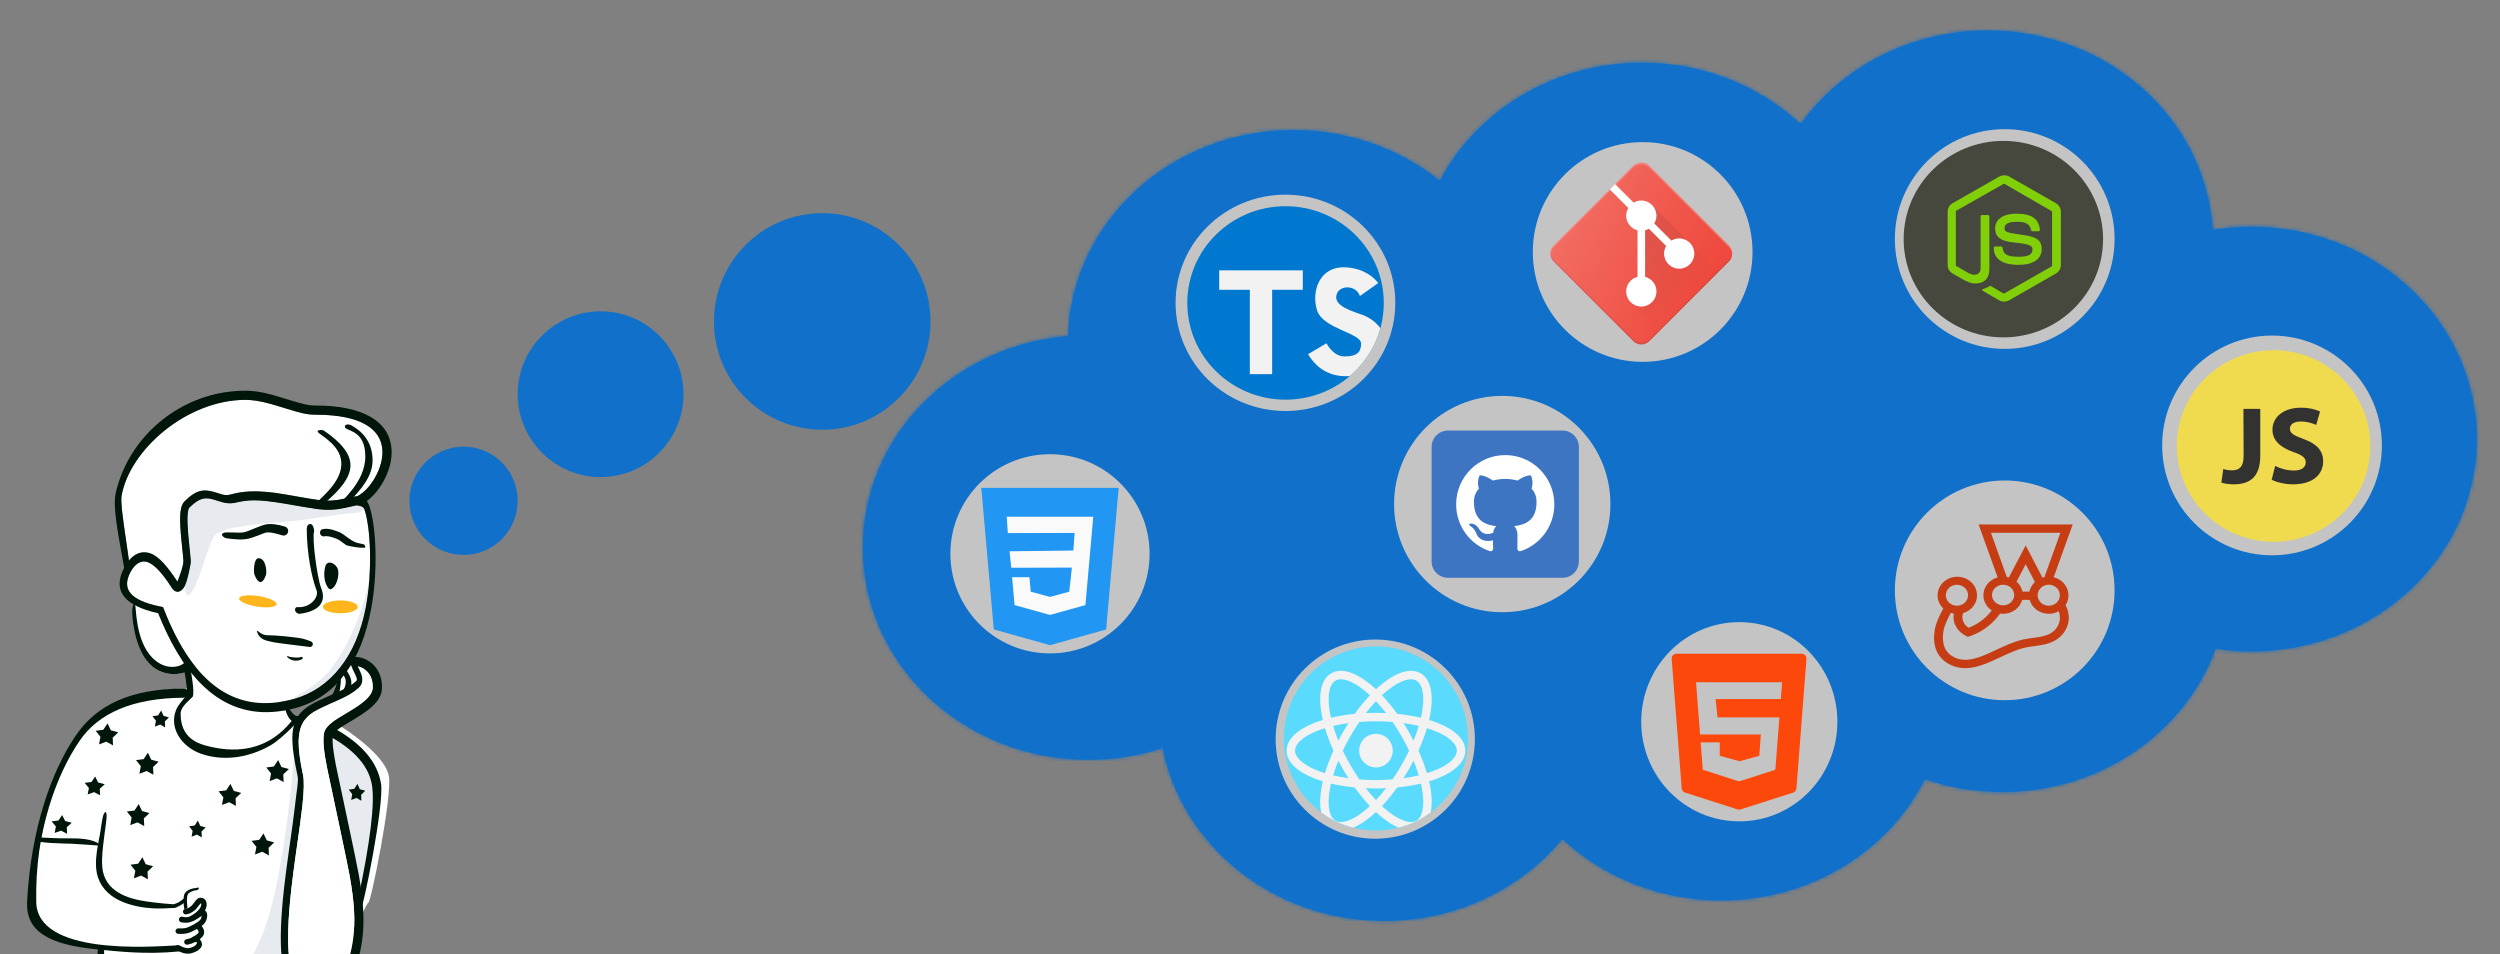 <svg width="655" height="250" viewBox="0 0 655 250" fill="none" xmlns="http://www.w3.org/2000/svg">
<rect x="0" y="0" width="655" height="250" fill="#808080" stroke="none"/>
<g clip-path="url(#clip0)">
<path d="M51.127 174.775C51.501 175.756 64.269 177.294 71.266 181.43C73.949 183.016 75.981 189.88 75.849 190.01C72.677 193.139 70.953 194.733 69.246 195.694C63.243 199.072 58.616 198.194 54.137 197.487C48.752 196.637 45.553 190.726 47.652 185.818C47.981 185.049 48.81 183.926 50.182 182.345L50.365 182.137C50.359 182.081 50.36 182.023 50.367 181.964C50.43 181.434 50.437 180.891 50.39 180.333L50.284 179.334C50.158 178.216 49.916 176.32 49.556 175.375C49.39 174.941 49.608 174.455 50.042 174.289C50.476 174.124 50.962 174.341 51.127 174.775Z" fill="white"/>
<path d="M80.609 187.301C80.608 187.099 80.658 186.894 80.766 186.706C80.952 186.378 81.269 186.172 81.614 186.115C81.695 186.042 81.749 186.016 81.781 186.046L81.833 186.099C82.027 186.102 82.223 186.153 82.404 186.256L85.938 188.263C93.264 192.452 101.139 198.681 101.899 203.411C102.76 208.77 97.148 236.661 96.5 236.52C95.851 236.38 83.695 264.004 83.688 264.079C83.664 264.33 72.857 264.731 61.489 265.948C57.516 266.373 67.834 252.512 71.716 242.712C78.373 225.907 80.609 187.301 80.609 187.301Z" fill="white"/>
<path d="M90.734 176.985C90.648 177.669 90.937 180.182 89.971 181.342C89.588 181.802 88.673 182.131 88.076 181.841C87.812 181.713 88.635 180.566 89.135 179.27C89.328 178.769 88.989 178.164 89.135 177.686C89.263 177.267 89.882 176.966 89.971 176.651C90.113 176.151 90.79 176.533 90.734 176.985Z" fill="white"/>
<path d="M92.405 174.049C92.319 174.733 94.349 177.918 93.335 178.939C91.613 180.674 89.957 177.631 90.456 176.335C90.65 175.834 90.66 175.229 90.806 174.75C90.934 174.332 92.461 173.598 92.405 174.049Z" fill="white"/>
<path d="M49.739 180.382C50.403 180.377 50.944 180.911 50.95 181.575C50.95 181.645 50.944 181.713 50.934 181.779L51.037 181.712C51.613 181.356 52.327 181.176 52.174 182.048C51.962 183.264 48.917 184.678 48.917 187.018C48.917 190.491 50.257 193.816 55.074 195.205C68.567 199.097 75.231 192.199 77.725 189.223C77.724 189.021 77.775 188.816 77.882 188.628C78.068 188.301 78.385 188.094 78.73 188.037C78.811 187.964 78.866 187.939 78.897 187.969L78.949 188.021C79.144 188.025 79.34 188.076 79.521 188.179L83.055 190.186C90.381 194.374 98.255 200.603 99.015 205.333C99.876 210.693 94.264 238.583 93.616 238.443C92.967 238.302 80.811 265.926 80.804 266.001C80.772 266.341 61.103 266.952 46.917 269.473C37.614 271.127 31.56 274.228 31.364 274.403C30.87 274.846 30.295 275.612 29.852 275.118C26.881 271.798 26.089 262.47 27.237 248.741L26.636 248.679C14.34 247.437 8.274 243.979 8.687 236.192C9.7 217.089 15.078 202.119 21.334 192.849C26.889 184.619 35.763 180.482 49.739 180.382Z" fill="white"/>
<path fill-rule="evenodd" clip-rule="evenodd" d="M77.725 189.223C77.724 189.021 77.775 188.816 77.882 188.628C78.068 188.301 78.385 188.094 78.73 188.037C78.811 187.964 78.866 187.939 78.897 187.968L78.949 188.021C79.143 188.025 79.34 188.075 79.521 188.178L83.055 190.186C90.381 194.374 98.255 200.603 99.015 205.333C99.876 210.693 94.264 238.583 93.616 238.443C92.967 238.302 80.811 265.926 80.804 266.001C80.78 266.253 69.974 266.653 58.605 267.87C54.632 268.295 64.95 254.434 68.832 244.635C75.489 227.829 77.725 189.223 77.725 189.223Z" fill="#E7EAEE"/>
<path d="M78.356 188.831C78.38 189.494 77.818 190.05 77.155 190.033C73.84 189.949 73.313 184.249 73.631 184.226C74.071 184.194 74.823 186.902 76.303 187.888C77.431 188.64 78.292 187.004 78.356 188.831Z" fill="white"/>
<path d="M48.312 173.605C48.771 173.055 49.627 173.542 49.927 174.134C50.227 174.726 49.989 175.449 49.397 175.749C46.375 177.277 42.352 176.71 39.873 174.589C35.567 170.903 35.391 161.338 35.391 158.483C35.391 158.102 40.304 158.552 42.342 161.218C45.956 165.946 47.721 174.312 48.312 173.605Z" fill="white"/>
<path d="M47.991 147.628L48.037 147.375C48.075 147.151 48.075 146.907 47.959 145.7L47.575 141.923C47.503 141.202 47.444 140.581 47.394 139.976L47.354 139.483C47.008 135.034 47.175 132.506 48.376 131.33C51.767 128.012 53.64 128.084 57.172 129.228L57.912 129.469C59.482 129.966 60.268 129.582 61.341 129.33L61.652 129.259C64.14 128.714 66.733 128.613 69.715 128.872C71.459 129.024 72.538 129.167 75.306 129.643L78.574 130.216C80.62 130.575 81.998 130.8 83.456 130.998L83.778 131.04C86.116 131.323 88.018 131.153 90.315 130.635C90.362 130.624 91.598 130.333 92.083 130.229L92.376 130.17C92.83 130.086 93.215 130.041 93.574 130.041L93.63 130.01C97.135 128.191 100.47 122.512 100.195 117.956C99.854 112.304 94.485 108.717 82.955 108.646L82.394 108.643C80.49 108.623 79.098 108.308 75.101 107.083L73.128 106.474C69.704 105.425 67.641 104.948 65.432 104.799C65.052 104.774 64.679 104.761 64.313 104.761C48.996 104.761 33.907 117.812 31.831 130.01C31.454 132.224 33.162 141.995 33.779 146.852C33.779 146.852 39.73 146.917 42.626 147.335C42.902 147.375 45.251 152.494 46.674 152.494C47.959 152.494 47.991 147.628 47.991 147.628Z" fill="white"/>
<path d="M56.799 131.154C58.934 131.856 60.107 132.056 61.722 131.707L62.314 131.573C66.143 130.736 69.074 130.989 77.264 132.425L79.228 132.769C80.746 133.03 81.908 133.213 83.132 133.379C85.827 133.747 88.004 133.593 90.526 133.049L93.1 132.473C93.544 132.381 93.489 132.416 93.649 132.441L93.724 132.451C94.061 132.482 95.204 132.654 95.473 133.43C97.128 138.212 97.609 149.624 95.851 159.018C93.465 171.774 86.619 180.519 76.834 183.175C61.923 187.222 50.713 179.532 42.953 159.669L42.714 159.058L42.071 158.929L41.612 158.833C34.225 157.251 31.731 154.412 34.228 149.79C35.478 147.475 37.192 146.758 38.619 147.243C40.357 147.832 42.545 150.103 45.046 154.069L45.074 154.111C46.171 155.698 47.694 155.09 48.467 153.405C48.95 152.354 49.408 150.596 49.87 148.081L49.963 147.567C50.042 147.086 50.005 146.701 49.602 142.815L49.46 141.423C49.409 140.909 49.365 140.446 49.327 139.998L49.308 139.776C49.15 137.883 49.092 136.375 49.151 135.189C49.212 133.984 49.405 133.215 49.576 133.048L49.861 132.773C52.342 130.424 53.748 130.189 56.286 130.987L56.799 131.154Z" fill="white"/>
<path fill-rule="evenodd" clip-rule="evenodd" d="M95.851 159.018C93.465 171.774 86.619 180.519 76.834 183.175C73.986 183.948 82.234 180.891 86.578 175.397C92.535 167.862 95.886 156.705 96.438 153.326C98.108 143.103 97.609 149.623 95.851 159.018Z" fill="#E7EAEE"/>
<path fill-rule="evenodd" clip-rule="evenodd" d="M48.467 153.405C48.95 152.354 49.408 150.596 49.87 148.081L49.963 147.567C50.042 147.086 50.005 146.701 49.602 142.815L49.46 141.423C49.409 140.909 49.365 140.446 49.327 139.998L49.308 139.776C49.15 137.883 49.092 136.375 49.152 135.189C49.212 133.984 49.405 133.215 49.576 133.048L49.862 132.773C52.342 130.424 53.748 130.189 56.286 130.987L56.8 131.154C58.934 131.856 60.107 132.056 61.722 131.707L62.315 131.573C66.143 130.736 69.074 130.989 77.264 132.425L79.229 132.769C80.746 133.03 81.908 133.213 83.132 133.379C85.827 133.747 88.004 133.593 90.526 133.049L93.1 132.473C93.544 132.381 93.489 132.416 93.65 132.441L93.724 132.451C94.061 132.482 95.204 132.654 95.473 133.43C95.473 133.43 94.431 134.275 93.65 134.332C86.841 134.833 81.891 136.021 76.629 136.525C68.331 137.32 60.91 137.592 56.8 139.776C54.813 140.831 52.704 151.709 50.056 155.396C48.557 157.485 48.467 153.405 48.467 153.405Z" fill="#E7EAEE"/>
<path fill-rule="evenodd" clip-rule="evenodd" d="M27.789 212.929L27.79 212.94C27.791 213.031 27.904 213.156 27.923 213.425C28.009 214.569 27.523 217.264 27.437 218.115C27.212 220.107 26.819 222.599 26.748 224.98C26.703 226.518 26.784 228.01 27.221 229.274C28.131 231.995 30.229 233.67 32.765 234.739C35.033 235.698 37.659 236.12 40.177 236.422C42.014 236.641 43.787 236.824 45.358 236.912C45.627 236.912 45.845 237.131 45.845 237.4C45.845 237.669 45.627 237.885 45.358 237.885C43.752 237.977 41.928 238.088 40.041 237.982C37.341 237.833 34.542 237.292 32.117 236.289C29.122 235.047 26.705 233.01 25.637 229.8C25.172 228.351 25.062 226.649 25.186 224.9C25.357 222.477 25.945 219.969 26.294 217.951C26.451 217.106 26.733 214.364 27.17 213.3C27.384 212.776 27.753 212.712 27.765 212.743C27.816 212.793 27.824 212.87 27.789 212.929Z" fill="#00160A"/>
<path fill-rule="evenodd" clip-rule="evenodd" d="M52.01 232.54L50.553 232.772C50.095 232.868 49.573 233.054 49.136 233.339C48.813 233.55 48.548 233.824 48.368 234.144C48.284 234.298 48.236 234.452 48.202 234.606C48.138 234.896 48.156 235.19 48.105 235.501C48.064 235.747 48.05 235.99 48.058 236.233C48.069 236.566 48.125 236.896 48.16 237.23C48.236 237.759 48.26 238.266 48.467 238.733C48.56 238.943 48.685 239.13 48.845 239.322C48.921 239.459 49.093 239.508 49.23 239.432C49.367 239.356 49.416 239.184 49.34 239.047C49.34 239.047 48.393 234.657 49.546 233.929C50.7 233.201 51.339 233.296 51.677 233.212C51.815 233.178 52.115 232.808 52.132 232.724C52.149 232.64 52.095 232.557 52.01 232.54Z" fill="#00160A"/>
<path fill-rule="evenodd" clip-rule="evenodd" d="M48.697 235.163C48.961 235.461 48.935 235.916 48.638 236.181C48.185 236.584 47.789 236.891 47.442 237.104L47.273 237.204C46.977 237.371 46.583 237.565 46.087 237.787C46.026 237.814 45.453 237.995 45.244 237.833C45.133 237.748 45.011 237.646 44.947 237.501C44.918 237.433 45.019 237.3 45.205 237.13C45.515 236.847 46.34 236.694 46.911 236.337C47.844 235.753 48.563 235.013 48.697 235.163Z" fill="#00160A"/>
<path fill-rule="evenodd" clip-rule="evenodd" d="M51.257 241.964C51.538 241.682 51.995 241.683 52.276 241.965C53.508 243.201 53.876 244.385 53.076 245.361C52.566 245.984 51.839 246.528 50.809 246.941C50.328 247.133 50.386 247.224 49.132 247.499C48.743 247.585 48.359 247.339 48.273 246.95C48.188 246.561 48.434 246.176 48.823 246.091L49.328 245.978C50.232 245.77 51.601 244.886 51.961 244.447C52.166 244.197 52.031 243.761 51.255 242.983C50.974 242.701 50.974 242.245 51.257 241.964Z" fill="#00160A"/>
<path fill-rule="evenodd" clip-rule="evenodd" d="M67.726 166.403C67.946 166.711 68.218 166.994 68.539 167.241C68.878 167.505 69.272 167.67 69.664 167.786C70.431 167.991 71.187 168.196 71.969 168.324C74.377 168.717 80.41 169.376 81.003 169.486C81.403 169.604 81.823 169.373 81.938 168.972C82.054 168.571 81.823 168.152 81.423 168.035C80.82 167.793 80.223 167.565 79.6 167.405C78.678 167.167 77.731 167.056 76.787 166.947C75.178 166.755 73.564 166.596 71.947 166.496C71.259 166.456 70.582 166.466 69.895 166.42C69.682 166.412 69.469 166.38 69.257 166.312C68.895 166.198 68.546 166.062 68.252 165.862L67.468 165.275C67.382 165.274 67.312 165.345 67.313 165.432C67.313 165.519 67.666 166.311 67.726 166.403Z" fill="#00160A"/>
<path fill-rule="evenodd" clip-rule="evenodd" d="M75.265 172.154C75.673 172.594 76.345 172.963 77.085 173.074C77.837 173.182 78.609 172.999 79.131 172.708C79.291 172.628 79.357 172.431 79.276 172.27C79.196 172.109 79 172.046 78.84 172.126C78.482 172.281 78.004 172.306 77.514 172.284C77.307 172.273 77.1 172.245 76.893 172.228C76.353 172.179 75.839 172.137 75.464 171.913C75.397 171.86 75.299 171.868 75.244 171.935C75.189 172.001 75.198 172.098 75.265 172.154Z" fill="#00160A"/>
<path fill-rule="evenodd" clip-rule="evenodd" d="M48.15 180.394C48.813 180.389 49.355 180.924 49.36 181.587C49.364 182.251 48.83 182.792 48.167 182.797C34.917 182.892 25.832 186.713 20.775 194.206C14.782 203.086 9.13 217.577 9.497 236.331C9.77 250.286 39.116 248.071 46.152 247.698C47.092 247.648 47.731 248.148 47.724 248.223C47.671 248.785 47.225 249.248 46.642 249.304C38.068 250.117 30.86 249.279 25.046 248.691C12.75 247.449 6.685 243.991 7.098 236.204C8.11 217.101 13.489 202.131 19.745 192.861C25.3 184.631 34.173 180.494 48.15 180.394Z" fill="#00160A"/>
<path fill-rule="evenodd" clip-rule="evenodd" d="M48.376 131.33C47.175 132.505 47.008 135.034 47.354 139.483L47.394 139.976C47.444 140.581 47.503 141.202 47.575 141.923L47.959 145.7C48.075 146.907 48.075 147.151 48.037 147.375L47.991 147.628C47.662 149.419 46.859 151.262 46.556 152.173L46.492 152.358L46.456 152.303C43.928 148.488 41.61 145.719 39.391 144.967C36.682 144.048 34.345 145.407 32.594 148.648L32.493 148.839C29.305 154.94 32.821 158.715 41.27 160.631L41.434 160.667L41.69 161.302C49.856 181.296 61.539 189.817 77.463 185.494C88.305 182.551 94.714 173.028 97.252 159.46C99.082 149.678 98.584 137.848 96.783 132.644C96.229 131.044 95.318 130.185 93.945 130.058C93.478 130.014 92.991 130.056 92.376 130.17L92.083 130.229C91.598 130.333 90.362 130.624 90.315 130.635C88.018 131.153 86.116 131.323 83.778 131.04L83.456 130.998C81.998 130.799 80.62 130.575 78.574 130.215L75.306 129.643C72.538 129.167 71.459 129.024 69.715 128.872C66.733 128.613 64.14 128.714 61.652 129.259L61.341 129.33C60.268 129.581 59.482 129.966 57.912 129.469L57.172 129.228C53.64 128.084 51.767 128.012 48.376 131.33ZM56.799 131.154C58.934 131.856 60.107 132.056 61.722 131.707L62.314 131.573C66.143 130.736 69.074 130.989 77.264 132.425L79.228 132.769C80.746 133.029 81.908 133.213 83.132 133.379C85.827 133.747 88.004 133.593 90.526 133.049L93.1 132.473C93.544 132.381 93.489 132.416 93.649 132.441L93.724 132.451C94.061 132.482 95.204 132.654 95.473 133.43C97.128 138.212 97.609 149.623 95.851 159.018C93.465 171.774 86.619 180.519 76.834 183.175C61.923 187.222 50.713 179.532 42.953 159.669L42.714 159.058L42.071 158.929L41.612 158.833C34.225 157.251 31.731 154.412 34.228 149.79C35.478 147.475 37.192 146.758 38.619 147.243C40.357 147.832 42.545 150.103 45.046 154.069L45.074 154.111C46.171 155.698 47.694 155.09 48.467 153.405C48.95 152.354 49.408 150.596 49.87 148.081L49.963 147.567C50.042 147.085 50.005 146.701 49.602 142.815L49.46 141.423C49.409 140.909 49.365 140.446 49.327 139.998L49.308 139.776C49.15 137.883 49.092 136.374 49.151 135.189C49.212 133.984 49.405 133.215 49.576 133.048L49.861 132.773C52.342 130.424 53.748 130.189 56.286 130.987L56.799 131.154Z" fill="#00160A"/>
<path fill-rule="evenodd" clip-rule="evenodd" d="M64.313 102.358C64.734 102.358 65.16 102.373 65.593 102.402C68.032 102.565 70.232 103.073 73.815 104.171L75.962 104.833C79.698 105.974 80.94 106.242 82.604 106.242C95.508 106.242 102.16 110.619 102.594 117.812C102.927 123.329 99.073 129.893 94.737 132.143C94.148 132.448 93.423 132.219 93.117 131.629C92.812 131.04 93.041 130.315 93.63 130.01C97.135 128.191 100.47 122.512 100.195 117.956C99.854 112.304 94.485 108.717 82.955 108.646L82.394 108.644C80.49 108.623 79.098 108.308 75.101 107.083L73.128 106.474C69.704 105.425 67.641 104.948 65.432 104.799C65.052 104.774 64.679 104.761 64.313 104.761C48.996 104.761 33.907 117.812 31.831 130.01C31.326 132.976 34.56 149.493 33.907 149.612C33.255 149.731 32.629 149.298 32.51 148.645L32.369 147.862C30.977 139.967 29.474 132.837 30.333 129.1C33.809 113.971 47.857 102.358 64.313 102.358Z" fill="#00160A"/>
<path fill-rule="evenodd" clip-rule="evenodd" d="M81.34 137.293C82.061 137.293 82.406 138.906 82.28 139.32C81.733 141.115 83.101 151.349 84.115 153.993L84.163 154.115C85.633 157.775 83.493 160.143 78.645 160.803C77.988 160.892 77.382 160.432 77.293 159.774C77.265 159.569 77.445 159.025 77.897 159.065C81.227 159.356 83.643 156.5 82.93 154.623L82.839 154.39C81.676 151.369 80.368 144.772 80.368 138.512C80.368 137.847 80.707 137.293 81.34 137.293Z" fill="#00160A"/>
<path fill-rule="evenodd" clip-rule="evenodd" d="M35.391 158.483C35.737 159.324 35.456 167.733 39.873 172.291C43.383 175.914 47.376 174.726 48.312 173.604C48.771 173.055 49.627 173.542 49.927 174.134C50.226 174.726 49.989 175.449 49.397 175.749C46.375 177.277 42.352 176.71 39.873 174.588C35.567 170.903 34.628 162.856 34.628 160.002C34.628 158.944 35.083 157.735 35.391 158.483Z" fill="#00160A"/>
<path fill-rule="evenodd" clip-rule="evenodd" d="M85.382 147.981C85.801 147.351 86.415 147.276 87.037 147.534C87.642 147.786 88.238 148.435 88.432 148.871C88.72 149.519 88.723 150.579 88.492 151.588C88.255 152.62 87.779 153.581 87.263 154.015C86.773 154.424 86.362 154.589 85.922 153.94C84.246 151.466 85.221 148.224 85.382 147.981Z" fill="#00160A"/>
<path fill-rule="evenodd" clip-rule="evenodd" d="M66.623 150.376C66.441 149.708 66.453 146.252 67.758 146.252C69.701 146.252 69.948 149.849 69.699 150.575C68.295 154.668 66.805 151.044 66.623 150.376Z" fill="#00160A"/>
<path fill-rule="evenodd" clip-rule="evenodd" d="M83.259 113.178C82.878 112.653 84.382 112.491 84.93 112.866C89.513 116.004 91.867 119.004 91.826 121.997C91.786 124.936 89.401 128.219 84.778 132.006C84.264 132.426 83.507 132.351 83.087 131.838C82.666 131.324 89.095 127.195 89.423 121.964C89.752 116.733 83.974 114.165 83.259 113.178Z" fill="#00160A"/>
<path fill-rule="evenodd" clip-rule="evenodd" d="M90.379 111.907C90.183 111.055 91.425 111.108 92.008 111.425C95.707 113.433 97.611 116.547 97.611 120.615C97.611 124.6 94.916 128.071 90.851 132.092C90.379 132.558 89.618 132.554 89.152 132.082C88.685 131.61 95.713 126.687 95.713 119.589C95.713 112.491 90.645 113.065 90.379 111.907Z" fill="#00160A"/>
<ellipse cx="89.171" cy="158.993" rx="4.566" ry="1.682" fill="#FFB61D"/>
<path fill-rule="evenodd" clip-rule="evenodd" d="M84.269 138.729C85.355 138.34 86.855 138.58 88.814 139.383C89.147 139.52 89.471 139.699 89.824 139.932L90.07 140.103C90.525 140.427 91.3 141.004 91.451 141.11C91.943 141.455 92.39 141.726 92.874 141.96C93.335 142.183 94.087 142.389 95.114 142.564C95.506 142.631 95.77 143.003 95.703 143.396C95.636 143.788 91.174 143.158 90.622 142.771L89.487 141.941C89.29 141.797 89.119 141.675 89.03 141.616C88.749 141.43 88.504 141.295 88.266 141.198C86.667 140.542 85.507 140.342 84.828 140.543L84.754 140.567C83.335 140.218 83.894 138.863 84.269 138.729Z" fill="#00160A"/>
<path fill-rule="evenodd" clip-rule="evenodd" d="M48.6 174.289C49.034 174.124 49.52 174.341 49.685 174.775C50.203 176.132 50.507 179.115 50.596 179.905C50.683 180.674 50.683 181.426 50.596 182.162C50.541 182.623 50.123 182.953 49.661 182.898C49.2 182.844 48.87 182.425 48.925 181.964C48.997 181.359 48.997 180.735 48.925 180.093C48.855 179.473 48.585 176.61 48.114 175.375C47.948 174.941 48.166 174.455 48.6 174.289Z" fill="#00160A"/>
<path fill-rule="evenodd" clip-rule="evenodd" d="M48.889 182.174C49.326 181.674 50.798 180.844 50.585 182.06C50.372 183.276 47.328 184.69 47.328 187.03C47.328 190.503 48.667 193.828 53.485 195.217C70.742 200.195 76.828 187.522 77.307 187.981C77.787 188.439 77.804 189.2 77.345 189.679C74.635 192.513 72.449 194.403 70.742 195.363C64.739 198.741 58.223 199.41 52.695 197.487C47.639 195.727 44.111 190.726 46.21 185.818C46.551 185.021 47.428 183.845 48.889 182.174Z" fill="#00160A"/>
<path fill-rule="evenodd" clip-rule="evenodd" d="M70.08 137.331C71.071 137.208 72.784 137.377 74.664 137.968C75.297 138.167 75.649 138.841 75.45 139.474C75.251 140.108 74.576 140.459 73.944 140.26C72.349 139.759 71.119 139.503 70.285 139.481L70.08 139.481C69.788 139.487 69.574 139.539 68.746 139.855L67.501 140.342C66.308 140.812 65.429 141.089 64.456 141.249C63.359 141.429 61.704 141.356 59.431 141.047C58.774 140.957 57.65 140.177 58.403 139.694C59.156 139.211 62.34 139.738 63.833 139.474C65.326 139.211 68.159 137.571 70.08 137.331Z" fill="#00160A"/>
<path fill-rule="evenodd" clip-rule="evenodd" d="M18.73 219.649C24.141 219.554 26.446 221.058 25.949 221.545C25.949 221.545 20.201 221.107 18.73 221.058C17.175 221.007 10.057 220.899 9.861 220.265C9.786 220.024 9.791 219.778 9.861 219.554C9.934 219.32 11.333 219.464 13.752 219.572C15.109 219.633 16.786 219.683 18.73 219.649Z" fill="#00160A"/>
<path fill-rule="evenodd" clip-rule="evenodd" d="M27.284 248.718C27.284 248.718 26.797 271.657 30.053 273.527C30.503 273.785 30.454 274.781 29.96 275.224C29.465 275.666 28.706 275.624 28.263 275.13C25.271 271.787 24.488 262.353 25.671 248.467C25.725 247.832 27.34 248.056 27.284 248.718Z" fill="#00160A"/>
<path fill-rule="evenodd" clip-rule="evenodd" d="M91.732 172.574C90.992 173.136 91.896 173.929 92.185 174.793C92.251 174.991 92.335 175.194 92.446 175.431L92.582 175.713L92.888 176.323L93.015 176.582C93.151 176.866 93.248 177.089 93.325 177.301C93.564 177.957 93.541 178.252 93.317 178.452C92.055 179.578 90.714 180.332 88.145 181.47L86.727 182.091C82.45 183.981 79.596 185.235 77.987 187.793C75.865 191.168 76.431 196.006 77.911 203.052L77.981 203.379C78.264 204.692 77.719 207.09 77.327 210.723L77.299 210.985C77.138 212.437 76.931 214.063 76.648 216.127L75.52 224.136C75.093 227.199 74.776 229.636 74.501 232.022L74.397 232.943C73.571 240.404 73.332 246.27 73.811 251.035C74.226 255.169 76.647 261.082 79.504 263.907C83.701 268.059 87.873 266.092 91.647 257.508C93.334 253.672 94.376 250.071 94.875 246.41C95.541 241.515 95.268 236.525 94.106 229.794L93.986 229.109C93.191 224.746 89.72 208.668 89.306 206.629L89.172 205.98L88.29 201.87C88.233 201.602 88.18 201.348 88.129 201.099L87.965 200.285C87.235 196.575 86.982 194.112 87.257 192.519C87.283 192.369 87.41 192.148 87.67 191.867C88.074 191.431 88.716 190.938 89.662 190.328L90.083 190.063C90.968 189.518 93.075 188.264 93.09 188.255L93.543 187.977C97.992 185.224 100.084 183.066 100.084 180.011C100.084 176.975 98.803 174.656 96.724 173.271C94.996 172.121 92.819 171.748 91.732 172.574ZM94.156 175.409L93.742 174.579L93.696 174.57C94.234 174.662 94.839 174.903 95.392 175.272C96.812 176.217 97.681 177.791 97.681 180.011C97.681 181.909 96.004 183.627 92.26 185.945L91.606 186.342C90.965 186.724 89.212 187.77 88.606 188.152L88.555 188.184C87.349 188.949 86.51 189.583 85.906 190.235C85.357 190.828 85.004 191.44 84.889 192.11C84.533 194.174 84.844 196.986 85.716 201.292L85.938 202.364L86.746 206.123L87.2 208.298C88.127 212.688 90.987 226.004 91.643 229.658L91.664 229.779C92.85 236.506 93.136 241.371 92.494 246.086C92.026 249.519 91.046 252.905 89.447 256.541C87.721 260.467 85.985 262.667 84.389 263.341C83.195 263.846 81.999 263.471 80.713 262.199C78.293 259.805 76.085 254.412 75.722 250.795C75.263 246.232 75.496 240.51 76.306 233.2L76.408 232.297C76.692 229.829 77.023 227.302 77.475 224.065L78.461 217.09L78.672 215.543C78.883 213.978 79.048 212.666 79.182 211.471L79.267 210.694C79.649 207.056 79.712 204.599 79.393 202.99L79.368 202.871C77.927 196.205 77.774 191.881 79.541 189.072C80.792 187.082 82.834 186.027 86.534 184.379L88.183 183.656C90.957 182.426 92.461 181.58 93.956 180.245C95.061 179.258 95.16 177.959 94.623 176.48C94.501 176.145 94.357 175.821 94.156 175.409Z" fill="#00160A"/>
<path d="M94.156 175.409L93.742 174.579L93.696 174.57C94.234 174.662 94.839 174.903 95.392 175.272C96.812 176.217 97.681 177.791 97.681 180.011C97.681 181.909 96.004 183.627 92.26 185.945L91.606 186.342C90.965 186.724 89.213 187.77 88.606 188.152L88.555 188.184C87.349 188.949 86.51 189.583 85.906 190.235C85.357 190.828 85.004 191.44 84.889 192.11C84.533 194.174 84.844 196.986 85.716 201.292L85.938 202.364L86.746 206.123L87.2 208.298C88.127 212.688 90.987 226.004 91.643 229.658L91.664 229.779C92.85 236.506 93.136 241.371 92.494 246.086C92.026 249.519 91.046 252.905 89.447 256.541C87.721 260.467 85.985 262.667 84.389 263.341C83.195 263.846 81.999 263.471 80.713 262.199C78.293 259.805 76.085 254.412 75.722 250.795C75.263 246.232 75.496 240.51 76.306 233.2L76.408 232.297C76.692 229.829 77.023 227.302 77.475 224.065L78.461 217.09L78.672 215.543C78.883 213.978 79.048 212.666 79.182 211.471L79.267 210.694C79.65 207.056 79.712 204.599 79.393 202.99L79.368 202.871C77.927 196.205 77.774 191.881 79.541 189.072C80.792 187.082 82.834 186.027 86.534 184.379L88.183 183.656C90.957 182.426 92.461 181.58 93.956 180.245C95.061 179.258 95.16 177.959 94.623 176.48C94.501 176.145 94.357 175.821 94.156 175.409Z" fill="white"/>
<path fill-rule="evenodd" clip-rule="evenodd" d="M86.385 191.524C86.714 190.947 87.448 190.746 88.024 191.074C94.96 195.025 98.935 199.781 99.829 205.345C100.69 210.705 95.078 238.595 94.43 238.455C93.781 238.314 93.369 237.675 93.51 237.026L93.813 235.614C97.022 220.547 98.229 210.537 97.456 205.726C96.692 200.972 93.192 196.783 86.835 193.163C86.258 192.834 86.057 192.1 86.385 191.524Z" fill="#00160A"/>
<path fill-rule="evenodd" clip-rule="evenodd" d="M89.24 175.45C89.798 175.091 90.542 175.253 90.9 175.811C91.518 176.773 91.888 177.556 92.004 178.225C92.118 178.884 92.041 179.767 91.8 180.943C91.666 181.593 91.031 182.012 90.381 181.879C90.077 181.816 89.823 181.644 89.653 181.412C89.46 181.148 90.597 180.46 90.597 178.634C90.597 176.808 88.682 175.809 89.24 175.45Z" fill="#00160A"/>
<path fill-rule="evenodd" clip-rule="evenodd" d="M88.801 177.302C89.092 177.059 89.348 177.975 89.292 178.427C89.206 179.111 89.206 181.567 88.24 182.727C87.857 183.187 87.231 183.573 86.634 183.283C86.37 183.155 87.193 182.008 87.693 180.712C88.055 179.773 88.338 178.768 88.529 178.093C88.671 177.593 88.5 177.553 88.801 177.302Z" fill="#00160A"/>
<path d="M52.627 235.199C54.054 235.247 54.59 236.846 53.759 238.452C53.183 239.564 51.776 240.733 50.323 241.42C49.494 241.813 48.532 241.864 47.462 241.595C47.076 241.498 46.842 241.106 46.939 240.72C47.036 240.333 47.428 240.099 47.814 240.197C48.579 240.389 47.984 239.329 47.94 238.933C47.896 238.538 48.182 238.181 48.578 238.137C49.303 238.057 49.682 237.682 50.05 237.43C50.153 237.36 50.288 237.219 50.477 236.982L50.691 236.705L50.765 236.607C51.578 235.527 51.896 235.199 52.552 235.198L52.627 235.199Z" fill="white"/>
<path fill-rule="evenodd" clip-rule="evenodd" d="M52.627 235.199C54.054 235.247 54.59 236.846 53.759 238.452C53.183 239.564 51.776 240.733 50.323 241.42C49.494 241.813 48.532 241.864 47.462 241.595C47.076 241.498 46.842 241.106 46.939 240.72C47.036 240.333 47.428 240.099 47.814 240.197C48.579 240.389 49.202 240.356 49.707 240.117C50.899 239.553 52.068 238.581 52.478 237.789C52.715 237.333 52.765 236.976 52.694 236.762C52.678 236.716 52.661 236.686 52.643 236.667L52.624 236.653L52.599 236.672C52.578 236.688 52.554 236.709 52.529 236.733L52.488 236.772C52.368 236.893 52.258 237.025 52.044 237.306L51.756 237.686C51.403 238.148 51.157 238.42 50.864 238.62C50.279 239.021 49.679 239.466 48.736 239.571C48.34 239.614 47.984 239.329 47.94 238.933C47.896 238.538 48.182 238.181 48.578 238.137C49.303 238.057 49.682 237.682 50.05 237.43C50.153 237.36 50.288 237.219 50.477 236.982L50.691 236.705L50.765 236.607C51.578 235.527 51.896 235.199 52.552 235.198L52.627 235.199Z" fill="#00160A"/>
<path fill-rule="evenodd" clip-rule="evenodd" d="M53.143 238.413C54.019 238.442 54.34 239.211 54.27 240.111C54.217 240.782 53.946 241.5 53.535 241.958C53.015 242.538 52.289 243.036 51.305 243.55L51.105 243.653C50.75 243.833 50.504 243.949 49.855 244.25C49.058 244.619 47.996 244.751 46.661 244.669C46.264 244.645 45.961 244.303 45.986 243.906C46.01 243.508 46.352 243.206 46.749 243.23C47.867 243.298 48.703 243.194 49.249 242.941L49.927 242.625C50.124 242.532 50.275 242.458 50.453 242.367C51.393 241.891 52.054 241.45 52.462 240.995C52.63 240.808 52.777 240.441 52.822 240.092L52.833 239.998L52.833 239.978L52.777 240.012C52.638 240.149 50.889 241.202 50.7 241.239C48.238 241.729 48.687 241.533 47.744 241.637C47.348 241.681 46.992 241.396 46.948 241C46.904 240.604 47.19 240.248 47.586 240.204C47.846 240.176 48.336 240.641 48.879 240.598C49.343 240.561 50.492 239.97 50.492 239.97L50.987 239.557C51.11 239.455 51.216 239.369 51.318 239.288L51.562 239.099C52.189 238.628 52.652 238.396 53.143 238.413Z" fill="#00160A"/>
<path fill-rule="evenodd" clip-rule="evenodd" d="M50.622 245.433C51.6 245.077 52.402 245.952 52.778 246.788C53.186 247.695 52.685 248.495 51.738 249.081C51.096 249.478 50.224 249.78 49.573 249.853C48.656 249.957 47.565 249.65 46.278 248.965C45.927 248.778 45.793 248.342 45.98 247.99C46.167 247.639 46.604 247.505 46.956 247.692C48.009 248.253 48.836 248.486 49.412 248.421C49.85 248.371 50.519 248.139 50.98 247.854C51.209 247.712 52.189 246.788 51.116 246.788C50.71 246.788 50.248 246.564 50.191 246.358C50.135 246.151 50.248 245.57 50.622 245.433Z" fill="#00160A"/>
<ellipse cx="67.567" cy="157.552" rx="4.97" ry="1.396" transform="rotate(8.99 67.567 157.552)" fill="#FFB61D"/>
<path fill-rule="evenodd" clip-rule="evenodd" d="M28.177 189.519L29.044 191.342L30.99 191.88L29.524 193.268L29.614 195.285L27.841 194.32L25.951 195.029L26.321 193.044L25.062 191.465L27.064 191.204L28.177 189.519Z" fill="#00160A"/>
<path fill-rule="evenodd" clip-rule="evenodd" d="M42.221 186.153L42.848 187.546L44.264 187.952L43.193 189.019L43.253 190.562L41.964 189.828L40.586 190.375L40.861 188.855L39.949 187.651L41.407 187.445L42.221 186.153Z" fill="#00160A"/>
<path fill-rule="evenodd" clip-rule="evenodd" d="M51.834 214.99L52.46 216.383L53.876 216.79L52.805 217.856L52.865 219.399L51.577 218.665L50.199 219.212L50.473 217.693L49.561 216.488L51.019 216.282L51.834 214.99Z" fill="#00160A"/>
<path fill-rule="evenodd" clip-rule="evenodd" d="M93.647 205.378L94.274 206.771L95.69 207.177L94.619 208.243L94.679 209.786L93.391 209.053L92.012 209.6L92.287 208.08L91.375 206.875L92.833 206.67L93.647 205.378Z" fill="#00160A"/>
<path fill-rule="evenodd" clip-rule="evenodd" d="M36.347 210.666L37.215 212.49L39.16 213.027L37.695 214.415L37.785 216.432L36.011 215.467L34.121 216.176L34.491 214.191L33.233 212.613L35.235 212.351L36.347 210.666Z" fill="#00160A"/>
<path fill-rule="evenodd" clip-rule="evenodd" d="M38.75 197.209L39.618 199.032L41.564 199.57L40.098 200.958L40.188 202.975L38.415 202.01L36.524 202.719L36.894 200.734L35.636 199.155L37.638 198.894L38.75 197.209Z" fill="#00160A"/>
<path fill-rule="evenodd" clip-rule="evenodd" d="M60.378 205.38L61.245 207.203L63.191 207.741L61.725 209.129L61.816 211.146L60.042 210.181L58.152 210.889L58.522 208.905L57.264 207.326L59.266 207.064L60.378 205.38Z" fill="#00160A"/>
<path fill-rule="evenodd" clip-rule="evenodd" d="M72.874 199.132L73.742 200.955L75.688 201.492L74.222 202.881L74.312 204.898L72.538 203.932L70.648 204.641L71.018 202.657L69.76 201.078L71.762 200.816L72.874 199.132Z" fill="#00160A"/>
<path fill-rule="evenodd" clip-rule="evenodd" d="M69.029 218.356L69.897 220.18L71.843 220.717L70.377 222.105L70.467 224.122L68.694 223.157L66.803 223.866L67.173 221.881L65.915 220.303L67.917 220.041L69.029 218.356Z" fill="#00160A"/>
<path fill-rule="evenodd" clip-rule="evenodd" d="M37.308 224.604L38.176 226.428L40.122 226.965L38.656 228.353L38.746 230.37L36.973 229.405L35.082 230.114L35.452 228.129L34.194 226.551L36.196 226.289L37.308 224.604Z" fill="#00160A"/>
<path fill-rule="evenodd" clip-rule="evenodd" d="M24.936 203.456L25.712 205.009L27.445 205.472L26.145 206.649L26.23 208.365L24.65 207.539L22.971 208.137L23.294 206.449L22.171 205.103L23.951 204.886L24.936 203.456Z" fill="#00160A"/>
<path fill-rule="evenodd" clip-rule="evenodd" d="M16.285 213.549L17.061 215.102L18.794 215.565L17.493 216.742L17.579 218.458L15.999 217.632L14.32 218.23L14.643 216.542L13.52 215.196L15.3 214.979L16.285 213.549Z" fill="#00160A"/>
<path fill-rule="evenodd" clip-rule="evenodd" d="M79.317 188.351C79.341 189.014 78.779 189.569 78.116 189.552C74.801 189.468 74.274 183.768 74.592 183.745C75.032 183.713 75.784 186.421 77.264 187.407C78.393 188.159 79.253 186.523 79.317 188.351Z" fill="#00160A"/>
<mask id="path-58-inside-1" fill="white">
<path fill-rule="evenodd" clip-rule="evenodd" d="M304.598 195.997C298.51 197.992 291.969 199.077 285.159 199.077C252.521 199.077 226.064 174.166 226.064 143.436C226.064 114.403 249.681 90.563 279.813 88.019C280.764 58.074 306.846 34.073 338.881 34.073C353.517 34.073 366.91 39.082 377.232 47.38C386.892 29.033 406.986 16.421 430.209 16.421C446.413 16.421 461.094 22.562 471.77 32.507C482.39 17.708 500.373 7.979 520.77 7.979C552.189 7.979 577.882 31.066 579.755 60.206C583.033 59.675 586.403 59.399 589.842 59.399C622.479 59.399 648.936 84.31 648.936 115.04C648.936 145.77 622.479 170.681 589.842 170.681C586.663 170.681 583.543 170.445 580.5 169.99C572.52 191.828 550.51 207.519 524.607 207.519C517.48 207.519 510.648 206.331 504.321 204.154C494.83 222.934 474.49 235.915 450.931 235.915C434.707 235.915 420.011 229.76 409.332 219.795C398.519 232.874 381.639 241.288 362.672 241.288C333.792 241.288 309.75 221.781 304.598 195.997Z"/>
</mask>
<path fill-rule="evenodd" clip-rule="evenodd" d="M304.598 195.997C298.51 197.992 291.969 199.077 285.159 199.077C252.521 199.077 226.064 174.166 226.064 143.436C226.064 114.403 249.681 90.563 279.813 88.019C280.764 58.074 306.846 34.073 338.881 34.073C353.517 34.073 366.91 39.082 377.232 47.38C386.892 29.033 406.986 16.421 430.209 16.421C446.413 16.421 461.094 22.562 471.77 32.507C482.39 17.708 500.373 7.979 520.77 7.979C552.189 7.979 577.882 31.066 579.755 60.206C583.033 59.675 586.403 59.399 589.842 59.399C622.479 59.399 648.936 84.31 648.936 115.04C648.936 145.77 622.479 170.681 589.842 170.681C586.663 170.681 583.543 170.445 580.5 169.99C572.52 191.828 550.51 207.519 524.607 207.519C517.48 207.519 510.648 206.331 504.321 204.154C494.83 222.934 474.49 235.915 450.931 235.915C434.707 235.915 420.011 229.76 409.332 219.795C398.519 232.874 381.639 241.288 362.672 241.288C333.792 241.288 309.75 221.781 304.598 195.997Z" fill="#1070CA"/>
<path d="M304.598 195.997L314.404 194.037L312.196 182.982L301.483 186.494L304.598 195.997ZM279.813 88.019L280.654 97.984L289.526 97.235L289.808 88.337L279.813 88.019ZM377.232 47.38L370.967 55.174L380.426 62.778L386.08 52.039L377.232 47.38ZM471.77 32.507L464.954 39.824L473.269 47.57L479.895 38.337L471.77 32.507ZM579.755 60.206L569.776 60.848L570.482 71.838L581.353 70.078L579.755 60.206ZM580.5 169.99L581.979 160.1L573.909 158.893L571.108 166.557L580.5 169.99ZM504.321 204.154L507.575 194.698L499.33 191.861L495.396 199.644L504.321 204.154ZM409.332 219.795L416.155 212.484L408.391 205.239L401.625 213.423L409.332 219.795ZM301.483 186.494C296.393 188.163 290.903 189.077 285.159 189.077V209.077C293.035 209.077 300.627 207.822 307.713 205.499L301.483 186.494ZM285.159 189.077C257.468 189.077 236.064 168.084 236.064 143.436H216.064C216.064 180.247 247.574 209.077 285.159 209.077V189.077ZM236.064 143.436C236.064 120.135 255.149 100.137 280.654 97.984L278.972 78.055C244.212 80.989 216.064 108.671 216.064 143.436H236.064ZM289.808 88.337C290.571 64.304 311.713 44.073 338.881 44.073V24.073C301.979 24.073 270.957 51.843 269.818 87.702L289.808 88.337ZM338.881 44.073C351.215 44.073 362.402 48.289 370.967 55.174L383.498 39.586C371.418 29.876 355.819 24.073 338.881 24.073V44.073ZM386.08 52.039C393.972 37.051 410.614 26.421 430.209 26.421V6.421C403.358 6.421 379.812 21.016 368.384 42.721L386.08 52.039ZM430.209 26.421C443.864 26.421 456.115 31.59 464.954 39.824L478.586 25.19C466.074 13.534 448.963 6.421 430.209 6.421V26.421ZM479.895 38.337C488.624 26.173 503.574 17.979 520.77 17.979V-2.021C497.173 -2.021 476.156 9.243 463.646 26.676L479.895 38.337ZM520.77 17.979C547.404 17.979 568.271 37.445 569.776 60.848L589.734 59.565C587.492 24.688 556.975 -2.021 520.77 -2.021V17.979ZM581.353 70.078C584.104 69.632 586.94 69.399 589.842 69.399V49.399C585.866 49.399 581.961 49.719 578.157 50.335L581.353 70.078ZM589.842 69.399C617.532 69.399 638.936 90.392 638.936 115.04H658.936C658.936 78.229 627.426 49.399 589.842 49.399V69.399ZM638.936 115.04C638.936 139.688 617.532 160.681 589.842 160.681V180.681C627.426 180.681 658.936 151.851 658.936 115.04H638.936ZM589.842 160.681C587.159 160.681 584.533 160.482 581.979 160.1L579.022 179.88C582.553 180.408 586.167 180.681 589.842 180.681V160.681ZM571.108 166.557C564.629 184.286 546.489 197.519 524.607 197.519V217.519C554.531 217.519 580.411 199.369 589.893 173.422L571.108 166.557ZM524.607 197.519C518.596 197.519 512.863 196.518 507.575 194.698L501.067 213.61C508.433 216.145 516.364 217.519 524.607 217.519V197.519ZM495.396 199.644C487.648 214.974 470.812 225.915 450.931 225.915V245.915C478.168 245.915 502.011 230.895 513.246 208.665L495.396 199.644ZM450.931 225.915C437.26 225.915 424.997 220.735 416.155 212.484L402.51 227.106C415.026 238.786 432.155 245.915 450.931 245.915V225.915ZM401.625 213.423C392.713 224.204 378.659 231.288 362.672 231.288V251.288C384.62 251.288 404.326 241.545 417.04 226.166L401.625 213.423ZM362.672 231.288C338.232 231.288 318.559 214.833 314.404 194.037L294.792 197.956C300.94 228.728 329.351 251.288 362.672 251.288V231.288Z" fill="#1070CA" mask="url(#path-58-inside-1)"/>
<path d="M130.638 131.206C130.638 136.278 126.526 140.39 121.454 140.39C116.382 140.39 112.27 136.278 112.27 131.206C112.27 126.133 116.382 122.021 121.454 122.021C126.526 122.021 130.638 126.133 130.638 131.206Z" fill="#1070CA" stroke="#1070CA" stroke-width="10"/>
<path d="M174.078 103.28C174.078 112.514 166.592 120 157.358 120C148.124 120 140.638 112.514 140.638 103.28C140.638 94.046 148.124 86.56 157.358 86.56C166.592 86.56 174.078 94.046 174.078 103.28Z" fill="#1070CA" stroke="#1070CA" stroke-width="10"/>
<path d="M238.794 84.22C238.794 97.126 228.332 107.589 215.426 107.589C202.519 107.589 192.057 97.126 192.057 84.22C192.057 71.314 202.519 60.851 215.426 60.851C228.332 60.851 238.794 71.314 238.794 84.22Z" fill="#1070CA" stroke="#1070CA" stroke-width="10"/>
<g clip-path="url(#clip1)">
<ellipse cx="275.098" cy="145.098" rx="26.098" ry="26.098" fill="#C4C4C4"/>
<path d="M257.099 127.819L260.378 164.914L275.098 169.036L289.813 164.917L293.096 127.819H257.099Z" fill="#2196F3"/>
<path d="M286.033 139.921L285.621 144.576L284.377 158.533L275.098 161.114L275.09 161.117L265.816 158.533L265.168 151.234H269.712L270.05 155.02L275.093 156.389L275.095 156.386L280.146 155.017L280.834 148.71L264.951 148.753L264.501 144.44L281.215 144.242L281.553 139.625L264.053 139.674L263.759 135.379H275.098H286.437L286.033 139.921Z" fill="#FAFAFA"/>
</g>
<g clip-path="url(#clip2)">
<ellipse cx="595.273" cy="116.702" rx="28.784" ry="28.784" fill="#C4C4C4"/>
<path d="M595.686 141.952C609.688 141.952 621.04 130.716 621.04 116.856C621.04 102.996 609.688 91.76 595.686 91.76C581.683 91.76 570.331 102.996 570.331 116.856C570.331 130.716 581.683 141.952 595.686 141.952Z" fill="#F0DB4F"/>
<path d="M587.775 107.119H592.187V119.416C592.187 124.937 589.499 126.894 585.239 126.894C584.175 126.894 582.856 126.744 581.994 126.443L582.501 122.879C583.11 123.08 583.921 123.23 584.783 123.23C586.659 123.23 587.826 122.377 587.826 119.416L587.775 107.119Z" fill="#323330"/>
<path d="M596.091 122.076C597.257 122.678 599.134 123.281 601.01 123.281C603.038 123.281 604.103 122.428 604.103 121.123C604.103 119.918 603.19 119.215 600.807 118.412C597.562 117.258 595.381 115.451 595.381 112.59C595.381 109.327 598.221 106.818 602.835 106.818C605.067 106.818 606.689 107.27 607.856 107.822L606.841 111.335C606.081 110.984 604.661 110.432 602.785 110.432C600.858 110.432 599.945 111.335 599.945 112.289C599.945 113.544 601.01 114.096 603.596 115.049C607.044 116.304 608.667 118.111 608.667 120.872C608.667 124.134 606.182 126.895 600.756 126.895C598.525 126.895 596.294 126.292 595.178 125.69L596.091 122.076Z" fill="#323330"/>
</g>
<g clip-path="url(#clip3)">
<ellipse cx="430.379" cy="66.018" rx="28.784" ry="28.784" fill="#C4C4C4"/>
<path d="M452.971 64.311C452.969 64.311 452.969 64.31 452.969 64.31L432.131 43.457C431.006 42.33 429.039 42.331 427.919 43.456L407.076 64.311C406.516 64.874 406.206 65.622 406.206 66.416C406.206 67.211 406.516 67.96 407.078 68.522L427.917 89.374C428.479 89.938 429.227 90.248 430.024 90.248C430.82 90.248 431.568 89.938 432.129 89.376L452.969 68.522C453.531 67.96 453.842 67.211 453.842 66.416C453.842 65.622 453.531 64.874 452.971 64.311Z" fill="#EF473B"/>
<path opacity="0.1" d="M453.208 67.8L432.151 88.87C431.585 89.439 430.829 89.752 430.024 89.752C429.219 89.752 428.463 89.439 427.895 88.869L406.839 67.8C406.593 67.553 406.405 67.267 406.259 66.962C406.367 67.549 406.647 68.091 407.078 68.522L427.917 89.375C428.479 89.938 429.227 90.248 430.024 90.248C430.82 90.248 431.569 89.938 432.129 89.376L452.969 68.522C453.401 68.091 453.68 67.549 453.788 66.962C453.643 67.267 453.454 67.553 453.208 67.8Z" fill="#010101"/>
<path d="M439.948 62.46C439.204 62.46 438.515 62.679 437.919 63.037L433.417 58.535C433.775 57.939 433.993 57.25 433.993 56.506C433.993 54.317 432.212 52.536 430.024 52.536C429.29 52.536 428.61 52.75 428.019 53.099L423.149 48.228L421.746 49.632L426.616 54.503C426.268 55.093 426.054 55.772 426.054 56.506C426.054 58.35 427.324 59.891 429.031 60.335V72.526C427.324 72.969 426.054 74.51 426.054 76.354C426.054 78.544 427.835 80.324 430.024 80.324C432.212 80.324 433.993 78.544 433.993 76.354C433.993 74.51 432.723 72.969 431.016 72.526V60.335C431.367 60.243 431.696 60.105 432.002 59.927L436.527 64.451C436.187 65.036 435.978 65.706 435.978 66.43C435.978 68.619 437.759 70.4 439.948 70.4C442.136 70.4 443.917 68.619 443.917 66.43C443.917 64.241 442.136 62.46 439.948 62.46Z" fill="white"/>
<path opacity="0.2" d="M407.076 64.807L427.919 43.953C429.039 42.828 431.006 42.827 432.131 43.953L452.969 64.806C452.969 64.806 452.969 64.807 452.971 64.807C453.472 65.311 453.759 65.964 453.817 66.664C453.824 66.581 453.842 66.5 453.842 66.416C453.842 65.622 453.531 64.874 452.971 64.311C452.969 64.311 452.969 64.31 452.969 64.31L432.131 43.457C431.006 42.33 429.039 42.331 427.919 43.456L407.076 64.311C406.516 64.874 406.206 65.622 406.206 66.416C406.206 66.5 406.223 66.581 406.23 66.664C406.288 65.964 406.575 65.31 407.076 64.807Z" fill="white"/>
<path d="M443.022 63.95C443.573 64.632 443.917 65.487 443.917 66.43C443.917 68.62 442.136 70.4 439.948 70.4C437.759 70.4 435.978 68.62 435.978 66.43C435.978 65.707 436.187 65.037 436.527 64.452L432.002 59.927C431.696 60.105 431.367 60.244 431.016 60.335V72.526C432.723 72.97 433.993 74.51 433.993 76.355C433.993 78.544 432.212 80.324 430.024 80.324C429.008 80.324 428.091 79.93 427.388 79.3L434.795 86.707L450.283 71.211L443.022 63.95ZM433.417 58.535L437.919 63.037C438.515 62.679 439.204 62.461 439.948 62.461C440.891 62.461 441.747 62.805 442.429 63.356L433.144 54.072L433.139 54.076C433.666 54.75 433.993 55.586 433.993 56.506C433.993 57.25 433.775 57.939 433.417 58.535Z" fill="url(#paint0_linear)"/>
<path d="M452.971 64.311C452.969 64.311 452.969 64.31 452.969 64.31L432.131 43.457C431.006 42.33 429.039 42.331 427.919 43.456L407.076 64.311C406.516 64.874 406.206 65.622 406.206 66.416C406.206 67.211 406.516 67.96 407.078 68.522L427.917 89.374C428.479 89.938 429.227 90.248 430.024 90.248C430.82 90.248 431.568 89.938 432.129 89.376L452.969 68.522C453.531 67.96 453.842 67.211 453.842 66.416C453.842 65.622 453.531 64.874 452.971 64.311Z" fill="url(#paint1_linear)"/>
</g>
<g clip-path="url(#clip4)">
<ellipse cx="393.589" cy="132.064" rx="28.341" ry="28.341" fill="#C4C4C4"/>
<path fill-rule="evenodd" clip-rule="evenodd" d="M379.369 151.383H409.377C411.745 151.383 413.664 149.464 413.664 147.096V117.088C413.664 114.721 411.745 112.802 409.377 112.802H379.369C377.002 112.802 375.083 114.721 375.083 117.088V147.096C375.083 149.464 377.002 151.383 379.369 151.383Z" fill="#3E75C3"/>
<path fill-rule="evenodd" clip-rule="evenodd" d="M394.373 119.232C387.271 119.232 381.513 125.012 381.513 132.144C381.513 137.848 385.197 142.687 390.309 144.395C390.952 144.513 391.186 144.115 391.186 143.773C391.186 143.466 391.175 142.654 391.169 141.577C387.591 142.357 386.836 139.846 386.836 139.846C386.252 138.355 385.409 137.958 385.409 137.958C384.241 137.156 385.497 137.172 385.497 137.172C386.787 137.264 387.466 138.503 387.466 138.503C388.614 140.476 390.477 139.906 391.21 139.576C391.326 138.741 391.659 138.172 392.026 137.85C389.17 137.523 386.168 136.416 386.168 131.469C386.168 130.059 386.669 128.907 387.492 128.004C387.36 127.677 386.918 126.365 387.618 124.587C387.618 124.587 388.698 124.24 391.154 125.91C392.181 125.624 393.28 125.481 394.374 125.475C395.466 125.481 396.567 125.624 397.594 125.91C400.049 124.24 401.127 124.587 401.127 124.587C401.828 126.365 401.387 127.677 401.255 128.004C402.079 128.907 402.577 130.059 402.577 131.469C402.577 136.428 399.57 137.52 396.705 137.84C397.166 138.238 397.578 139.026 397.578 140.231C397.578 141.957 397.562 143.349 397.562 143.773C397.562 144.118 397.793 144.52 398.446 144.393C403.553 142.682 407.234 137.846 407.234 132.144C407.234 125.012 401.476 119.232 394.373 119.232Z" fill="white"/>
</g>
<g clip-path="url(#clip5)">
<circle cx="525.238" cy="154.67" r="28.784" fill="#C4C4C4"/>
<path d="M541.947 155.953C541.945 154.873 541.563 153.824 540.862 152.97C540.161 152.116 539.18 151.505 538.071 151.231L543.045 137.411H518.396L523.384 151.275C522.307 151.571 521.361 152.187 520.687 153.033C520.014 153.878 519.649 154.906 519.648 155.962C519.648 157.598 520.514 159.048 521.834 159.94C521.303 160.646 520.698 161.3 520.029 161.892C518.799 162.996 517.359 163.873 515.784 164.475C514.396 163.592 513.795 162.035 514.338 160.638C515.519 160.293 516.529 159.56 517.187 158.573C517.844 157.586 518.105 156.41 517.922 155.257C517.739 154.105 517.124 153.052 516.189 152.29C515.253 151.527 514.059 151.106 512.823 151.101C511.449 151.103 510.132 151.618 509.16 152.533C508.189 153.449 507.642 154.69 507.641 155.984C507.641 157.314 508.218 158.535 509.144 159.407C509.064 159.559 508.982 159.713 508.901 159.876C508.127 161.38 507.248 163.081 506.911 164.988C506.241 168.803 507.339 171.865 509.989 173.599C511.424 174.552 513.137 175.062 514.892 175.059C517.933 175.059 521.021 173.621 524.006 172.225C526.135 171.233 528.333 170.198 530.495 169.696C531.294 169.511 532.127 169.403 533.005 169.282C534.787 169.042 536.626 168.792 538.279 167.886C539.223 167.376 540.038 166.678 540.665 165.84C541.292 165.003 541.718 164.046 541.912 163.037C542.201 161.478 541.912 159.909 541.172 158.535C541.669 157.782 541.947 156.9 541.947 155.951V155.953ZM539.691 155.953C539.691 157.467 538.384 158.698 536.778 158.698C536.173 158.696 535.583 158.518 535.091 158.187C534.598 157.856 534.227 157.388 534.029 156.85C533.831 156.311 533.815 155.728 533.984 155.181C534.152 154.633 534.498 154.149 534.972 153.794L534.983 153.783C535.076 153.718 535.18 153.652 535.283 153.587C535.283 153.587 535.296 153.587 535.296 153.576C535.343 153.554 535.388 153.521 535.434 153.498C535.446 153.498 535.458 153.489 535.469 153.489C535.516 153.467 535.574 153.445 535.631 153.423C535.689 153.401 535.747 153.38 535.794 153.358C535.806 153.358 535.816 153.347 535.827 153.347C535.874 153.336 535.92 153.314 535.967 153.303C535.979 153.303 536 153.292 536.014 153.292C536.07 153.281 536.117 153.27 536.175 153.261H536.187L536.36 153.227C536.372 153.227 536.393 153.227 536.406 153.216C536.453 153.216 536.498 153.205 536.545 153.205H536.603C536.661 153.205 536.719 153.194 536.788 153.194H536.938C536.984 153.194 537.021 153.194 537.066 153.205H537.089C537.181 153.216 537.274 153.227 537.367 153.249C538.024 153.381 538.612 153.722 539.035 154.213C539.458 154.705 539.689 155.318 539.691 155.951V155.953ZM521.624 139.592H539.819L535.642 151.2C535.469 151.231 535.296 151.286 535.123 151.341L530.728 142.894L526.32 151.286C526.147 151.233 525.961 151.2 525.776 151.167L521.624 139.59V139.592ZM529.894 155.004C529.681 153.998 529.135 153.081 528.333 152.387L530.727 147.832L533.144 152.486C532.428 153.161 531.907 154.023 531.699 155.004H529.893H529.894ZM524.099 153.281C524.156 153.27 524.203 153.26 524.261 153.25H524.294C524.342 153.238 524.387 153.238 524.434 153.227H524.481C524.527 153.227 524.562 153.216 524.607 153.216H525.058C525.105 153.216 525.14 153.227 525.175 153.227C525.198 153.227 525.208 153.227 525.233 153.238C525.278 153.249 525.313 153.249 525.36 153.26C525.371 153.26 525.383 153.26 525.406 153.27L525.568 153.302H525.579C525.626 153.314 525.673 153.325 525.717 153.347C525.729 153.347 525.741 153.358 525.764 153.358C525.799 153.369 525.846 153.38 525.881 153.401C525.892 153.401 525.904 153.412 525.914 153.412C525.961 153.434 526.007 153.445 526.054 153.467H526.065C526.119 153.486 526.169 153.511 526.215 153.543H526.227C526.273 153.565 526.32 153.597 526.367 153.619C526.378 153.619 526.378 153.63 526.388 153.63C526.435 153.652 526.472 153.685 526.517 153.707L526.528 153.718C526.666 153.815 526.795 153.925 526.921 154.033L526.933 154.044C527.448 154.556 527.734 155.235 527.732 155.94C527.706 156.653 527.388 157.328 526.844 157.823C526.3 158.319 525.573 158.596 524.817 158.596C524.06 158.596 523.334 158.319 522.79 157.823C522.246 157.328 521.928 156.653 521.902 155.94C521.9 155.329 522.116 154.736 522.514 154.254C522.912 153.772 523.47 153.429 524.099 153.281ZM512.716 153.205C514.324 153.205 515.631 154.438 515.631 155.951C515.631 157.465 514.324 158.698 512.718 158.698C511.111 158.698 509.801 157.467 509.801 155.953C509.801 154.439 511.11 153.205 512.716 153.205ZM539.623 162.656C539.491 163.353 539.198 164.015 538.764 164.593C538.33 165.171 537.766 165.652 537.112 166.002C535.85 166.689 534.301 166.907 532.669 167.125C531.752 167.236 530.841 167.388 529.939 167.581C527.534 168.138 525.221 169.228 522.977 170.275C520.107 171.614 517.401 172.879 514.892 172.879C513.605 172.886 512.35 172.508 511.306 171.799C508.761 170.143 508.887 167.037 509.189 165.337C509.467 163.744 510.241 162.253 510.982 160.824C511.028 160.737 511.063 160.66 511.11 160.573C511.363 160.66 511.629 160.726 511.907 160.77C511.468 163.081 512.716 165.467 515.147 166.645L515.586 166.863L516.059 166.7C518.083 166.024 519.958 164.922 521.612 163.451C522.526 162.648 523.334 161.744 524.018 160.759C524.284 160.802 524.551 160.813 524.817 160.813C525.962 160.81 527.074 160.451 527.98 159.79C528.886 159.13 529.534 158.206 529.824 157.162H531.767C532.055 158.208 532.704 159.133 533.611 159.794C534.517 160.455 535.631 160.813 536.778 160.813C537.737 160.813 538.626 160.562 539.391 160.138C539.691 160.954 539.784 161.806 539.623 162.656Z" fill="#C63D14"/>
</g>
<g clip-path="url(#clip6)">
<ellipse cx="525.238" cy="62.625" rx="28.784" ry="28.784" fill="#C4C4C4"/>
<path d="M524.882 36.914C510.462 36.914 498.759 48.445 498.759 62.653C498.759 76.861 510.462 88.392 524.882 88.392C539.302 88.392 551.005 76.861 551.005 62.653C551.005 48.445 539.302 36.914 524.882 36.914Z" fill="#46483E"/>
<path d="M525.036 79.02C524.565 79.02 524.146 78.916 523.728 78.658L519.647 76.276C519.02 75.913 519.334 75.81 519.543 75.758C520.38 75.447 520.537 75.396 521.374 74.93C521.478 74.878 521.583 74.878 521.688 74.981L524.826 76.845C524.931 76.897 525.088 76.897 525.192 76.845L537.433 69.855C537.538 69.804 537.643 69.648 537.643 69.545V55.565C537.643 55.409 537.59 55.306 537.433 55.254L525.245 48.212C525.14 48.16 524.983 48.16 524.879 48.212L512.638 55.151C512.533 55.202 512.428 55.358 512.428 55.461V69.441C512.428 69.545 512.481 69.7 512.638 69.752L515.986 71.668C517.817 72.548 518.915 71.512 518.915 70.425V56.704C518.915 56.497 519.072 56.341 519.281 56.341H520.851C521.06 56.341 521.217 56.497 521.217 56.704V70.477C521.217 72.91 519.909 74.257 517.607 74.257C516.875 74.257 516.352 74.257 514.782 73.48L511.591 71.668C510.807 71.202 510.284 70.373 510.284 69.441V55.461C510.284 54.581 510.754 53.701 511.591 53.235L523.832 46.245C524.617 45.831 525.663 45.831 526.396 46.245L538.637 53.235C539.421 53.701 539.944 54.529 539.944 55.461V69.441C539.944 70.321 539.473 71.202 538.637 71.668L526.343 78.709C525.925 78.916 525.506 79.02 525.036 79.02Z" fill="#81CF08"/>
<path d="M528.854 69.389C523.519 69.389 522.368 66.956 522.368 64.936C522.368 64.729 522.525 64.574 522.734 64.574H524.303C524.46 64.574 524.617 64.678 524.669 64.885C524.879 66.49 525.611 67.266 528.854 67.266C531.418 67.266 532.516 66.697 532.516 65.351C532.516 64.574 532.202 64.004 528.174 63.59C524.826 63.28 522.734 62.555 522.734 59.862C522.734 57.429 524.826 55.979 528.331 55.979C532.255 55.979 534.19 57.325 534.452 60.225C534.452 60.328 534.399 60.432 534.347 60.484C534.295 60.535 534.19 60.587 534.085 60.587H532.516C532.359 60.587 532.202 60.484 532.15 60.328C531.784 58.671 530.842 58.102 528.331 58.102C525.506 58.102 525.192 59.086 525.192 59.811C525.192 60.691 525.559 60.95 529.377 61.467C533.144 61.933 534.922 62.658 534.922 65.247C534.922 67.888 532.725 69.389 528.854 69.389Z" fill="#81CF08"/>
</g>
<g clip-path="url(#clip7)">
<ellipse cx="336.784" cy="79.341" rx="28.784" ry="28.341" fill="#C4C4C4"/>
<path d="M362.551 79.369C362.551 81.661 362.242 83.883 361.662 85.995C360.307 90.934 357.473 95.276 353.657 98.531C349.142 102.382 343.254 104.712 336.812 104.712C322.597 104.712 311.073 93.365 311.073 79.369C311.073 65.373 322.597 54.026 336.812 54.026C351.027 54.026 362.551 65.373 362.551 79.369Z" fill="#0078CF"/>
<path d="M361.662 85.995C360.307 90.934 357.474 95.276 353.657 98.531C353.284 98.55 352.894 98.56 352.49 98.56C347.145 98.56 344.176 95.272 342.699 92.805L347.545 89.938C347.545 89.938 349.193 93.387 352.283 93.387C355.374 93.387 356.61 92.372 356.61 90.04C356.61 87.199 346.617 86.185 345.072 81.317C343.526 76.448 345.586 69.549 352.799 70.057C357.305 70.374 359.84 72.553 361.108 74.143L356.301 77.563C355.27 74.622 351.047 74.622 350.222 77.056C349.399 79.491 352.18 80.91 356.507 82.33C358.73 83.059 360.518 84.405 361.662 85.995Z" fill="#F2F2F2"/>
<path d="M341.331 70.834H319.429V75.924H327.455V98.024H333.305V75.924H341.331V70.834Z" fill="#F2F2F2"/>
</g>
<g clip-path="url(#clip8)">
<ellipse cx="455.696" cy="189.098" rx="25.696" ry="26.098" fill="#C4C4C4"/>
<path d="M437.979 172.632L440.601 206.555C440.64 207.065 440.981 207.499 441.463 207.654L455.262 212.077C455.506 212.156 455.768 212.156 456.012 212.077L469.811 207.654C470.293 207.499 470.634 207.065 470.673 206.555L473.296 172.632C473.352 171.902 472.782 171.279 472.059 171.279H439.216C438.492 171.279 437.922 171.902 437.979 172.632ZM466.571 183.157H449.48L449.996 187.967H466.199L465.139 201.677L455.637 204.724L446.135 201.677L445.582 194.514H450.569V198.028L455.77 199.439L460.941 198.028L461.342 192.428H445.42L444.363 178.753H466.911L466.571 183.157Z" fill="#FC490B"/>
</g>
<g clip-path="url(#clip9)">
<ellipse cx="360.318" cy="193.651" rx="26.098" ry="26.098" fill="#C4C4C4"/>
<path d="M384.616 193.471C384.616 201.417 380.773 208.466 374.844 212.86C372.363 214.699 369.516 216.073 366.433 216.853C364.534 217.334 362.546 217.589 360.498 217.589C358.449 217.589 356.461 217.334 354.562 216.853C351.479 216.073 348.632 214.699 346.15 212.859C340.222 208.465 336.38 201.417 336.38 193.471C336.38 180.151 347.178 169.353 360.498 169.353C373.818 169.353 384.616 180.151 384.616 193.471Z" fill="#5ADAFD"/>
<path d="M374.869 207.051C374.756 206.292 374.606 205.51 374.421 204.711C374.258 204.009 374.068 203.293 373.852 202.567C373.285 200.659 372.538 198.677 371.633 196.672C371.236 195.796 370.809 194.916 370.353 194.037C369.951 193.262 369.528 192.487 369.082 191.716C368.637 190.944 368.178 190.19 367.707 189.455C367.174 188.621 366.626 187.812 366.065 187.03C364.783 185.243 363.439 183.604 362.07 182.159C361.549 181.609 361.025 181.087 360.498 180.596C359.898 180.035 359.296 179.514 358.694 179.037C354.768 175.919 351.252 174.983 348.794 176.401C346.336 177.821 345.389 181.333 346.125 186.294C346.238 187.053 346.388 187.834 346.574 188.634C346.736 189.335 346.926 190.051 347.142 190.778C347.709 192.685 348.457 194.669 349.363 196.672C349.759 197.548 350.186 198.427 350.642 199.307C351.044 200.082 351.468 200.857 351.913 201.629C352.358 202.4 352.817 203.155 353.288 203.89C353.822 204.725 354.37 205.534 354.93 206.315C356.212 208.102 357.555 209.74 358.925 211.185C359.446 211.736 359.971 212.258 360.498 212.749C361.097 213.311 361.7 213.83 362.3 214.308C363.744 215.455 365.133 216.306 366.433 216.853C369.516 216.073 372.363 214.699 374.845 212.86C375.191 211.263 375.204 209.307 374.869 207.051ZM372.658 212.502C372.372 213.74 371.845 214.589 371.092 215.023C370.34 215.458 369.342 215.489 368.126 215.119C366.809 214.717 365.271 213.836 363.678 212.572C363.143 212.146 362.606 211.684 362.07 211.186C361.544 210.698 361.018 210.176 360.497 209.624C359.601 208.676 358.715 207.639 357.851 206.525C357.274 205.782 356.706 205.005 356.152 204.199C355.347 203.031 354.571 201.8 353.832 200.52C353.093 199.241 352.416 197.953 351.806 196.672C351.385 195.789 350.996 194.909 350.642 194.038C350.109 192.733 349.654 191.446 349.28 190.197C349.064 189.468 348.874 188.754 348.715 188.054C348.552 187.341 348.419 186.644 348.319 185.968C348.019 183.957 348.026 182.185 348.336 180.843C348.623 179.605 349.15 178.756 349.903 178.322C350.309 178.088 350.786 177.97 351.331 177.97C351.795 177.97 352.309 178.055 352.868 178.227C354.186 178.628 355.723 179.509 357.316 180.773C357.851 181.198 358.389 181.661 358.925 182.16C359.451 182.648 359.976 183.169 360.497 183.721C361.393 184.669 362.279 185.706 363.145 186.821C363.722 187.564 364.29 188.34 364.844 189.147C365.647 190.315 366.424 191.546 367.162 192.824C367.901 194.104 368.579 195.392 369.188 196.672C369.609 197.556 369.998 198.437 370.353 199.308C370.885 200.613 371.341 201.899 371.714 203.148C371.931 203.876 372.121 204.591 372.28 205.291C372.442 206.004 372.575 206.701 372.676 207.377C372.975 209.388 372.968 211.16 372.658 212.502Z" fill="#F2F2F2"/>
<path d="M376.672 189.416C375.958 189.135 375.206 188.874 374.42 188.634C373.731 188.424 373.017 188.23 372.279 188.054C370.344 187.591 368.253 187.247 366.065 187.03C365.109 186.935 364.133 186.865 363.145 186.82C362.273 186.78 361.389 186.759 360.498 186.759C359.607 186.759 358.723 186.78 357.85 186.82C356.86 186.865 355.885 186.936 354.929 187.03C352.741 187.247 350.651 187.591 348.715 188.054C347.978 188.23 347.263 188.424 346.574 188.634C345.789 188.873 345.037 189.135 344.323 189.416C339.66 191.257 337.09 193.834 337.09 196.672C337.09 199.51 339.66 202.088 344.323 203.929C345.037 204.211 345.788 204.472 346.573 204.712C347.262 204.922 347.977 205.116 348.714 205.291C350.65 205.754 352.741 206.098 354.93 206.316C355.886 206.41 356.861 206.48 357.851 206.525C358.723 206.566 359.607 206.585 360.498 206.585C361.389 206.585 362.272 206.566 363.144 206.525C364.133 206.48 365.108 206.41 366.065 206.316C368.253 206.099 370.345 205.754 372.28 205.291C373.018 205.115 373.732 204.922 374.421 204.711C375.206 204.472 375.958 204.211 376.672 203.929C381.336 202.088 383.904 199.51 383.904 196.672C383.904 193.834 381.336 191.257 376.672 189.416ZM380.286 199.289C379.28 200.229 377.749 201.12 375.858 201.867C375.221 202.118 374.551 202.352 373.852 202.567C373.166 202.779 372.452 202.972 371.714 203.148C370.445 203.45 369.103 203.698 367.707 203.89C366.775 204.019 365.819 204.122 364.844 204.198C363.429 204.311 361.975 204.368 360.498 204.368C359.02 204.368 357.566 204.311 356.152 204.199C355.176 204.122 354.219 204.019 353.288 203.89C351.891 203.698 350.549 203.45 349.28 203.148C348.542 202.973 347.828 202.779 347.142 202.567C346.443 202.352 345.774 202.118 345.137 201.867C343.246 201.12 341.714 200.229 340.708 199.289C339.779 198.422 339.307 197.542 339.307 196.672C339.307 195.803 339.779 194.923 340.708 194.056C341.714 193.116 343.246 192.225 345.137 191.478C345.774 191.227 346.443 190.992 347.142 190.778C347.828 190.566 348.542 190.372 349.28 190.197C350.549 189.895 351.891 189.647 353.288 189.455C354.219 189.326 355.176 189.222 356.152 189.146C357.566 189.033 359.02 188.976 360.498 188.976C361.975 188.976 363.429 189.033 364.844 189.147C365.819 189.222 366.775 189.326 367.707 189.455C369.103 189.647 370.445 189.895 371.714 190.197C372.452 190.372 373.166 190.566 373.852 190.778C374.551 190.992 375.221 191.227 375.858 191.478C377.749 192.225 379.28 193.116 380.286 194.056C381.216 194.923 381.687 195.803 381.687 196.672C381.687 197.542 381.216 198.422 380.286 199.289Z" fill="#F2F2F2"/>
<path d="M372.2 176.401C369.742 174.983 366.227 175.919 362.3 179.037C361.7 179.514 361.097 180.035 360.498 180.596C359.971 181.087 359.446 181.61 358.925 182.16C357.555 183.605 356.212 185.243 354.929 187.03C354.369 187.812 353.821 188.621 353.288 189.455C352.817 190.19 352.358 190.944 351.913 191.716C351.468 192.488 351.044 193.262 350.642 194.038C350.186 194.917 349.759 195.797 349.363 196.672C348.457 198.676 347.71 200.659 347.142 202.567C346.926 203.294 346.736 204.01 346.573 204.712C346.388 205.511 346.238 206.292 346.126 207.051C345.791 209.306 345.804 211.262 346.15 212.859C348.632 214.699 351.479 216.073 354.562 216.853C355.862 216.306 357.25 215.455 358.695 214.308C359.296 213.83 359.898 213.31 360.498 212.749C361.025 212.258 361.549 211.737 362.07 211.186C363.438 209.741 364.783 208.102 366.065 206.315C366.625 205.534 367.173 204.724 367.707 203.89C368.178 203.154 368.637 202.4 369.082 201.629C369.528 200.858 369.951 200.083 370.353 199.307C370.809 198.428 371.236 197.548 371.633 196.672C372.538 194.669 373.286 192.685 373.853 190.777C374.068 190.051 374.258 189.335 374.421 188.633C374.607 187.834 374.756 187.052 374.869 186.294C375.606 181.333 374.659 177.821 372.2 176.401ZM371.714 190.197C371.341 191.446 370.885 192.732 370.353 194.037C369.998 194.908 369.61 195.788 369.188 196.672C368.579 197.953 367.902 199.241 367.162 200.52C366.424 201.799 365.647 203.03 364.844 204.198C364.289 205.005 363.721 205.782 363.144 206.525C362.28 207.639 361.394 208.676 360.497 209.624C359.976 210.175 359.452 210.697 358.925 211.185C358.389 211.683 357.852 212.146 357.316 212.571C355.724 213.836 354.186 214.716 352.869 215.119C351.653 215.489 350.655 215.458 349.903 215.023C349.151 214.588 348.623 213.74 348.337 212.501C348.027 211.16 348.02 209.388 348.319 207.377C348.419 206.7 348.552 206.003 348.715 205.291C348.874 204.591 349.064 203.876 349.281 203.148C349.654 201.898 350.109 200.612 350.642 199.307C350.996 198.435 351.385 197.555 351.807 196.672C352.416 195.392 353.093 194.104 353.833 192.824C354.571 191.544 355.348 190.314 356.152 189.145C356.706 188.339 357.273 187.563 357.85 186.82C358.715 185.706 359.601 184.668 360.497 183.72C361.019 183.168 361.544 182.646 362.07 182.159C362.606 181.661 363.143 181.198 363.679 180.773C365.271 179.509 366.809 178.628 368.126 178.226C368.685 178.055 369.199 177.969 369.664 177.969C370.208 177.969 370.686 178.088 371.092 178.322C371.845 178.756 372.372 179.605 372.658 180.843C372.968 182.185 372.975 183.957 372.676 185.968C372.575 186.644 372.443 187.341 372.279 188.054C372.121 188.754 371.931 189.468 371.714 190.197Z" fill="#F2F2F2"/>
<path d="M360.498 201.072C362.928 201.072 364.897 199.102 364.897 196.672C364.897 194.243 362.928 192.273 360.498 192.273C358.068 192.273 356.099 194.243 356.099 196.672C356.099 199.102 358.068 201.072 360.498 201.072Z" fill="#F2F2F2"/>
</g>
</g>
<defs>
<linearGradient id="paint0_linear" x1="425.398" y1="61.818" x2="442.541" y2="78.961" gradientUnits="userSpaceOnUse">
<stop stop-color="#010101" stop-opacity="0.1"/>
<stop offset="1" stop-color="#010101" stop-opacity="0"/>
</linearGradient>
<linearGradient id="paint1_linear" x1="410.203" y1="57.181" x2="449.839" y2="75.663" gradientUnits="userSpaceOnUse">
<stop stop-color="white" stop-opacity="0.2"/>
<stop offset="1" stop-color="white" stop-opacity="0"/>
</linearGradient>
<clipPath id="clip0">
<rect width="654.255" height="250" fill="white"/>
</clipPath>
<clipPath id="clip1">
<rect width="52.196" height="52.196" fill="white" transform="translate(249 119)"/>
</clipPath>
<clipPath id="clip2">
<rect width="57.624" height="57.624" fill="white" transform="translate(566.489 87.919)"/>
</clipPath>
<clipPath id="clip3">
<rect width="57.624" height="57.624" fill="white" transform="translate(401.596 37.234)"/>
</clipPath>
<clipPath id="clip4">
<rect width="56.738" height="56.738" fill="white" transform="translate(365.248 103.723)"/>
</clipPath>
<clipPath id="clip5">
<rect width="57.624" height="57.624" fill="white" transform="translate(496.454 125.886)"/>
</clipPath>
<clipPath id="clip6">
<rect width="57.624" height="57.624" fill="white" transform="translate(496.454 33.841)"/>
</clipPath>
<clipPath id="clip7">
<rect width="57.624" height="56.738" fill="white" transform="translate(308 51)"/>
</clipPath>
<clipPath id="clip8">
<rect width="51.393" height="52.196" fill="white" transform="translate(430 163)"/>
</clipPath>
<clipPath id="clip9">
<rect width="52.196" height="52.196" fill="white" transform="translate(334.22 167.553)"/>
</clipPath>
</defs>
</svg>
